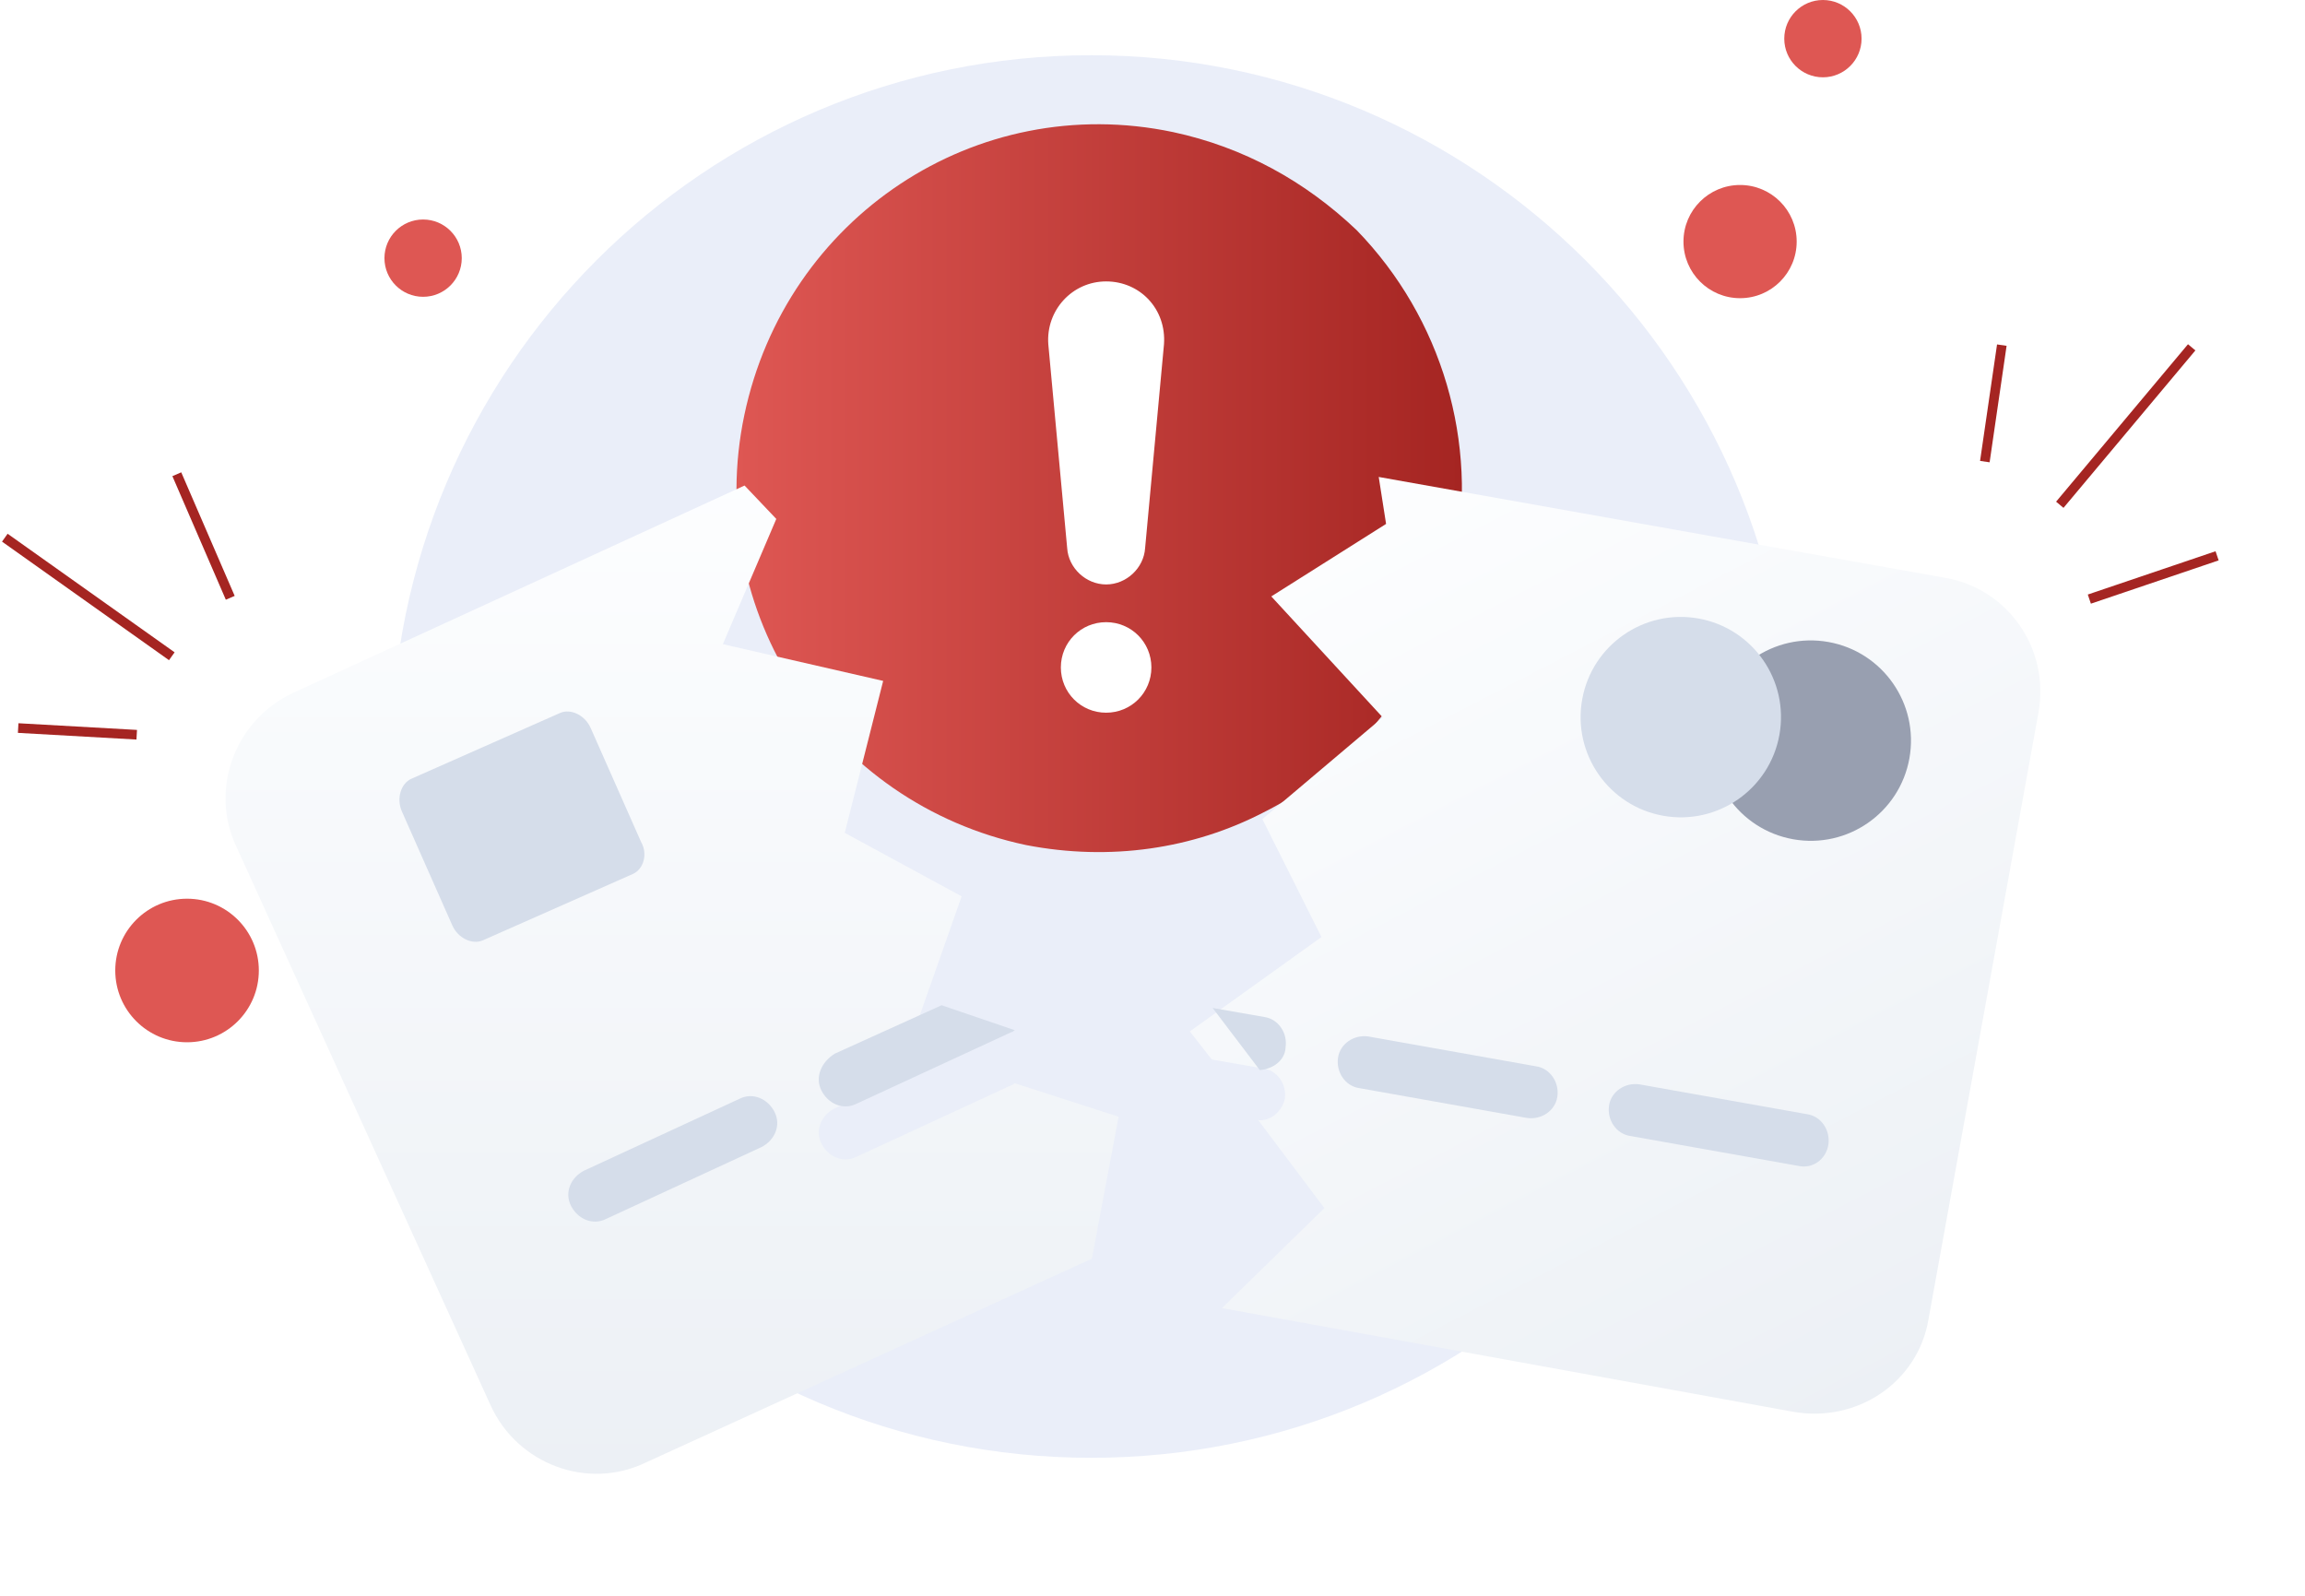 <svg width="478" height="331" viewBox="0 0 478 331" fill="none" xmlns="http://www.w3.org/2000/svg">
<path d="M226.3 302.309C306.457 302.309 371.442 237.324 371.442 156.88C371.442 76.436 306.171 11.451 226.3 11.451C146.142 11.451 81.157 76.436 81.157 156.88C81.157 237.324 146.142 302.309 226.3 302.309Z" fill="#EAEEF9"/>
<path d="M360.849 61.836C367.331 61.836 372.586 56.581 372.586 50.099C372.586 43.616 367.331 38.361 360.849 38.361C354.366 38.361 349.111 43.616 349.111 50.099C349.111 56.581 354.366 61.836 360.849 61.836Z" fill="#DE5753"/>
<path d="M378.027 16.032C382.454 16.032 386.043 12.443 386.043 8.016C386.043 3.589 382.454 0 378.027 0C373.6 0 370.012 3.589 370.012 8.016C370.012 12.443 373.6 16.032 378.027 16.032Z" fill="#DE5753"/>
<path d="M87.741 61.549C92.168 61.549 95.757 57.96 95.757 53.533C95.757 49.106 92.168 45.518 87.741 45.518C83.314 45.518 79.726 49.106 79.726 53.533C79.726 57.96 83.314 61.549 87.741 61.549Z" fill="#DE5753"/>
<path d="M38.789 216.139C47.01 216.139 53.675 209.474 53.675 201.253C53.675 193.031 47.01 186.366 38.789 186.366C30.567 186.366 23.902 193.031 23.902 201.253C23.902 209.474 30.567 216.139 38.789 216.139Z" fill="#DE5753"/>
<path d="M301.681 116.57C300.117 123.35 297.77 129.869 294.902 135.866C287.34 149.946 276.128 161.419 262.047 168.46C247.445 176.021 230.236 178.629 212.765 175.239C172.089 166.634 145.753 127 154.358 86.063C162.962 45.125 202.335 18.789 243.273 27.394C257.875 30.523 270.652 37.563 281.343 47.733C299.074 65.985 306.635 91.799 301.681 116.57Z" fill="url(#paint0_linear_1869_1194)"/>
<g filter="url(#filter0_d_1869_1194)">
<path d="M210.502 213.656C210.156 213.656 210.156 214.002 209.81 214.002L177.605 228.892C174.835 230.277 171.719 228.892 170.333 226.122C168.948 223.352 170.333 220.235 173.104 218.85L195.266 208.808L188.34 206.384L199.421 174.872L175.181 161.713L183.146 130.202L149.903 122.583L160.984 96.612L154.404 89.686L60.908 132.626C48.788 138.166 43.248 152.71 49.135 164.83L101.769 280.488C107.31 292.608 121.854 298.149 133.974 292.262L226.431 250.015L231.972 220.581L210.502 213.656Z" fill="url(#paint1_linear_1869_1194)"/>
</g>
<path d="M170.332 226.122C171.718 228.893 174.834 230.278 177.604 228.893L209.809 214.002C210.155 214.002 210.155 213.656 210.501 213.656L195.265 208.462L173.103 218.504C170.332 220.236 168.947 223.352 170.332 226.122Z" fill="#D5DDEA"/>
<path d="M157.867 237.896L125.663 252.786C122.893 254.171 119.776 252.786 118.391 250.016C117.006 247.246 118.391 244.129 121.161 242.744L153.366 227.854C156.136 226.469 159.252 227.854 160.638 230.624C162.023 233.394 160.638 236.511 157.867 237.896Z" fill="#D5DDEA"/>
<g filter="url(#filter1_d_1869_1194)">
<path d="M399.943 262.459L422.712 136.855C425.164 123.502 416.32 110.922 403.127 108.778L285.912 87.909L287.438 97.646L263.636 112.682L286.742 137.768L261.783 158.86L274.04 183.319L246.738 202.894L251.308 208.717L262.02 210.586C264.968 211.01 266.866 213.927 266.442 216.876C265.858 219.516 263.407 221.563 260.926 221.287L274.647 239.531L253.4 260.263L371.707 281.736C385.06 284.188 397.799 275.652 399.943 262.459Z" fill="url(#paint2_linear_1869_1194)"/>
</g>
<path d="M316.668 231.837L281.891 225.649C278.943 225.224 277.045 222.307 277.47 219.359C277.894 216.41 280.811 214.512 283.76 214.937L318.536 221.125C321.484 221.55 323.382 224.467 322.958 227.415C322.533 230.364 319.616 232.262 316.668 231.837Z" fill="#D5DDEA"/>
<path d="M372.871 241.763L338.094 235.575C335.146 235.15 333.248 232.233 333.673 229.284C334.097 226.336 337.014 224.438 339.963 224.863L374.739 231.051C377.687 231.476 379.585 234.393 379.161 237.341C378.736 240.29 375.978 242.495 372.871 241.763Z" fill="#D5DDEA"/>
<path d="M395.964 157.255C397.991 145.961 390.479 135.161 379.184 133.134C367.889 131.107 357.09 138.62 355.063 149.915C353.036 161.209 360.549 172.009 371.843 174.036C383.138 176.063 393.937 168.55 395.964 157.255Z" fill="#989FB0"/>
<path d="M369.008 152.383C371.035 141.089 363.523 130.289 352.228 128.262C340.933 126.235 330.134 133.748 328.107 145.042C326.08 156.337 333.593 167.136 344.887 169.164C356.182 171.191 366.981 163.678 369.008 152.383Z" fill="#D5DDEA"/>
<path d="M266.601 217.184C267.026 214.235 265.128 211.318 262.18 210.894L251.468 209.025L261.245 221.903C263.875 221.712 266.484 219.973 266.601 217.184Z" fill="#D5DDEA"/>
<path d="M229.387 58.358C222.347 58.358 216.871 64.356 217.393 71.396L221.304 113.637C221.565 117.809 225.215 121.199 229.387 121.199C233.559 121.199 237.21 117.809 237.47 113.637L241.382 71.396C241.903 64.095 236.427 58.358 229.387 58.358Z" fill="white"/>
<path d="M229.383 129.021C224.168 129.021 219.996 133.193 219.996 138.408C219.996 143.623 224.168 147.795 229.383 147.795C234.598 147.795 238.77 143.623 238.77 138.408C238.77 133.193 234.598 129.021 229.383 129.021Z" fill="white"/>
<path d="M433.278 124.237L459.771 115.262" stroke="#A52522" stroke-width="2" stroke-miterlimit="10"/>
<path d="M427.15 104.676L454.502 72.026" stroke="#A52522" stroke-width="2" stroke-miterlimit="10"/>
<path d="M411.607 95.724L415.128 71.569" stroke="#A52522" stroke-width="2" stroke-miterlimit="10"/>
<path d="M47.749 123.969L36.668 98.344" stroke="#A52522" stroke-width="2" stroke-miterlimit="10"/>
<path d="M35.628 136.088L1 111.502" stroke="#A52522" stroke-width="2" stroke-miterlimit="10"/>
<path d="M28.354 152.364L3.768 150.979" stroke="#A52522" stroke-width="2" stroke-miterlimit="10"/>
<path d="M131.236 181.239L100.146 194.995C97.926 195.978 94.965 194.538 93.802 191.91L83.337 168.258C82.175 165.63 83.1 162.47 85.321 161.488L116.133 147.855C118.354 146.872 121.315 148.312 122.477 150.94L132.942 174.592C134.383 177.098 133.457 180.257 131.236 181.239Z" fill="#D5DDEA"/>
<defs>
<filter id="filter0_d_1869_1194" x="24.77" y="78.686" width="229.202" height="248.94" filterUnits="userSpaceOnUse" color-interpolation-filters="sRGB">
<feFlood flood-opacity="0" result="BackgroundImageFix"/>
<feColorMatrix in="SourceAlpha" type="matrix" values="0 0 0 0 0 0 0 0 0 0 0 0 0 0 0 0 0 0 127 0" result="hardAlpha"/>
<feOffset dy="11"/>
<feGaussianBlur stdDeviation="11"/>
<feColorMatrix type="matrix" values="0 0 0 0 0.398 0 0 0 0 0.477 0 0 0 0 0.575 0 0 0 0.27 0"/>
<feBlend mode="normal" in2="BackgroundImageFix" result="effect1_dropShadow_1869_1194"/>
<feBlend mode="normal" in="SourceGraphic" in2="effect1_dropShadow_1869_1194" result="shape"/>
</filter>
<filter id="filter1_d_1869_1194" x="224.737" y="76.909" width="220.383" height="238.247" filterUnits="userSpaceOnUse" color-interpolation-filters="sRGB">
<feFlood flood-opacity="0" result="BackgroundImageFix"/>
<feColorMatrix in="SourceAlpha" type="matrix" values="0 0 0 0 0 0 0 0 0 0 0 0 0 0 0 0 0 0 127 0" result="hardAlpha"/>
<feOffset dy="11"/>
<feGaussianBlur stdDeviation="11"/>
<feColorMatrix type="matrix" values="0 0 0 0 0.398 0 0 0 0 0.477 0 0 0 0 0.575 0 0 0 0.27 0"/>
<feBlend mode="normal" in2="BackgroundImageFix" result="effect1_dropShadow_1869_1194"/>
<feBlend mode="normal" in="SourceGraphic" in2="effect1_dropShadow_1869_1194" result="shape"/>
</filter>
<linearGradient id="paint0_linear_1869_1194" x1="152.642" y1="101.212" x2="303.121" y2="101.212" gradientUnits="userSpaceOnUse">
<stop stop-color="#DE5753"/>
<stop offset="1" stop-color="#A52522"/>
</linearGradient>
<linearGradient id="paint1_linear_1869_1194" x1="139.31" y1="84.946" x2="139.31" y2="296.836" gradientUnits="userSpaceOnUse">
<stop stop-color="#FDFEFF"/>
<stop offset="0.996" stop-color="#ECF0F5"/>
</linearGradient>
<linearGradient id="paint2_linear_1869_1194" x1="281.815" y1="84.382" x2="384.772" y2="283.505" gradientUnits="userSpaceOnUse">
<stop stop-color="#FDFEFF"/>
<stop offset="0.996" stop-color="#ECF0F5"/>
</linearGradient>
</defs>
</svg>
